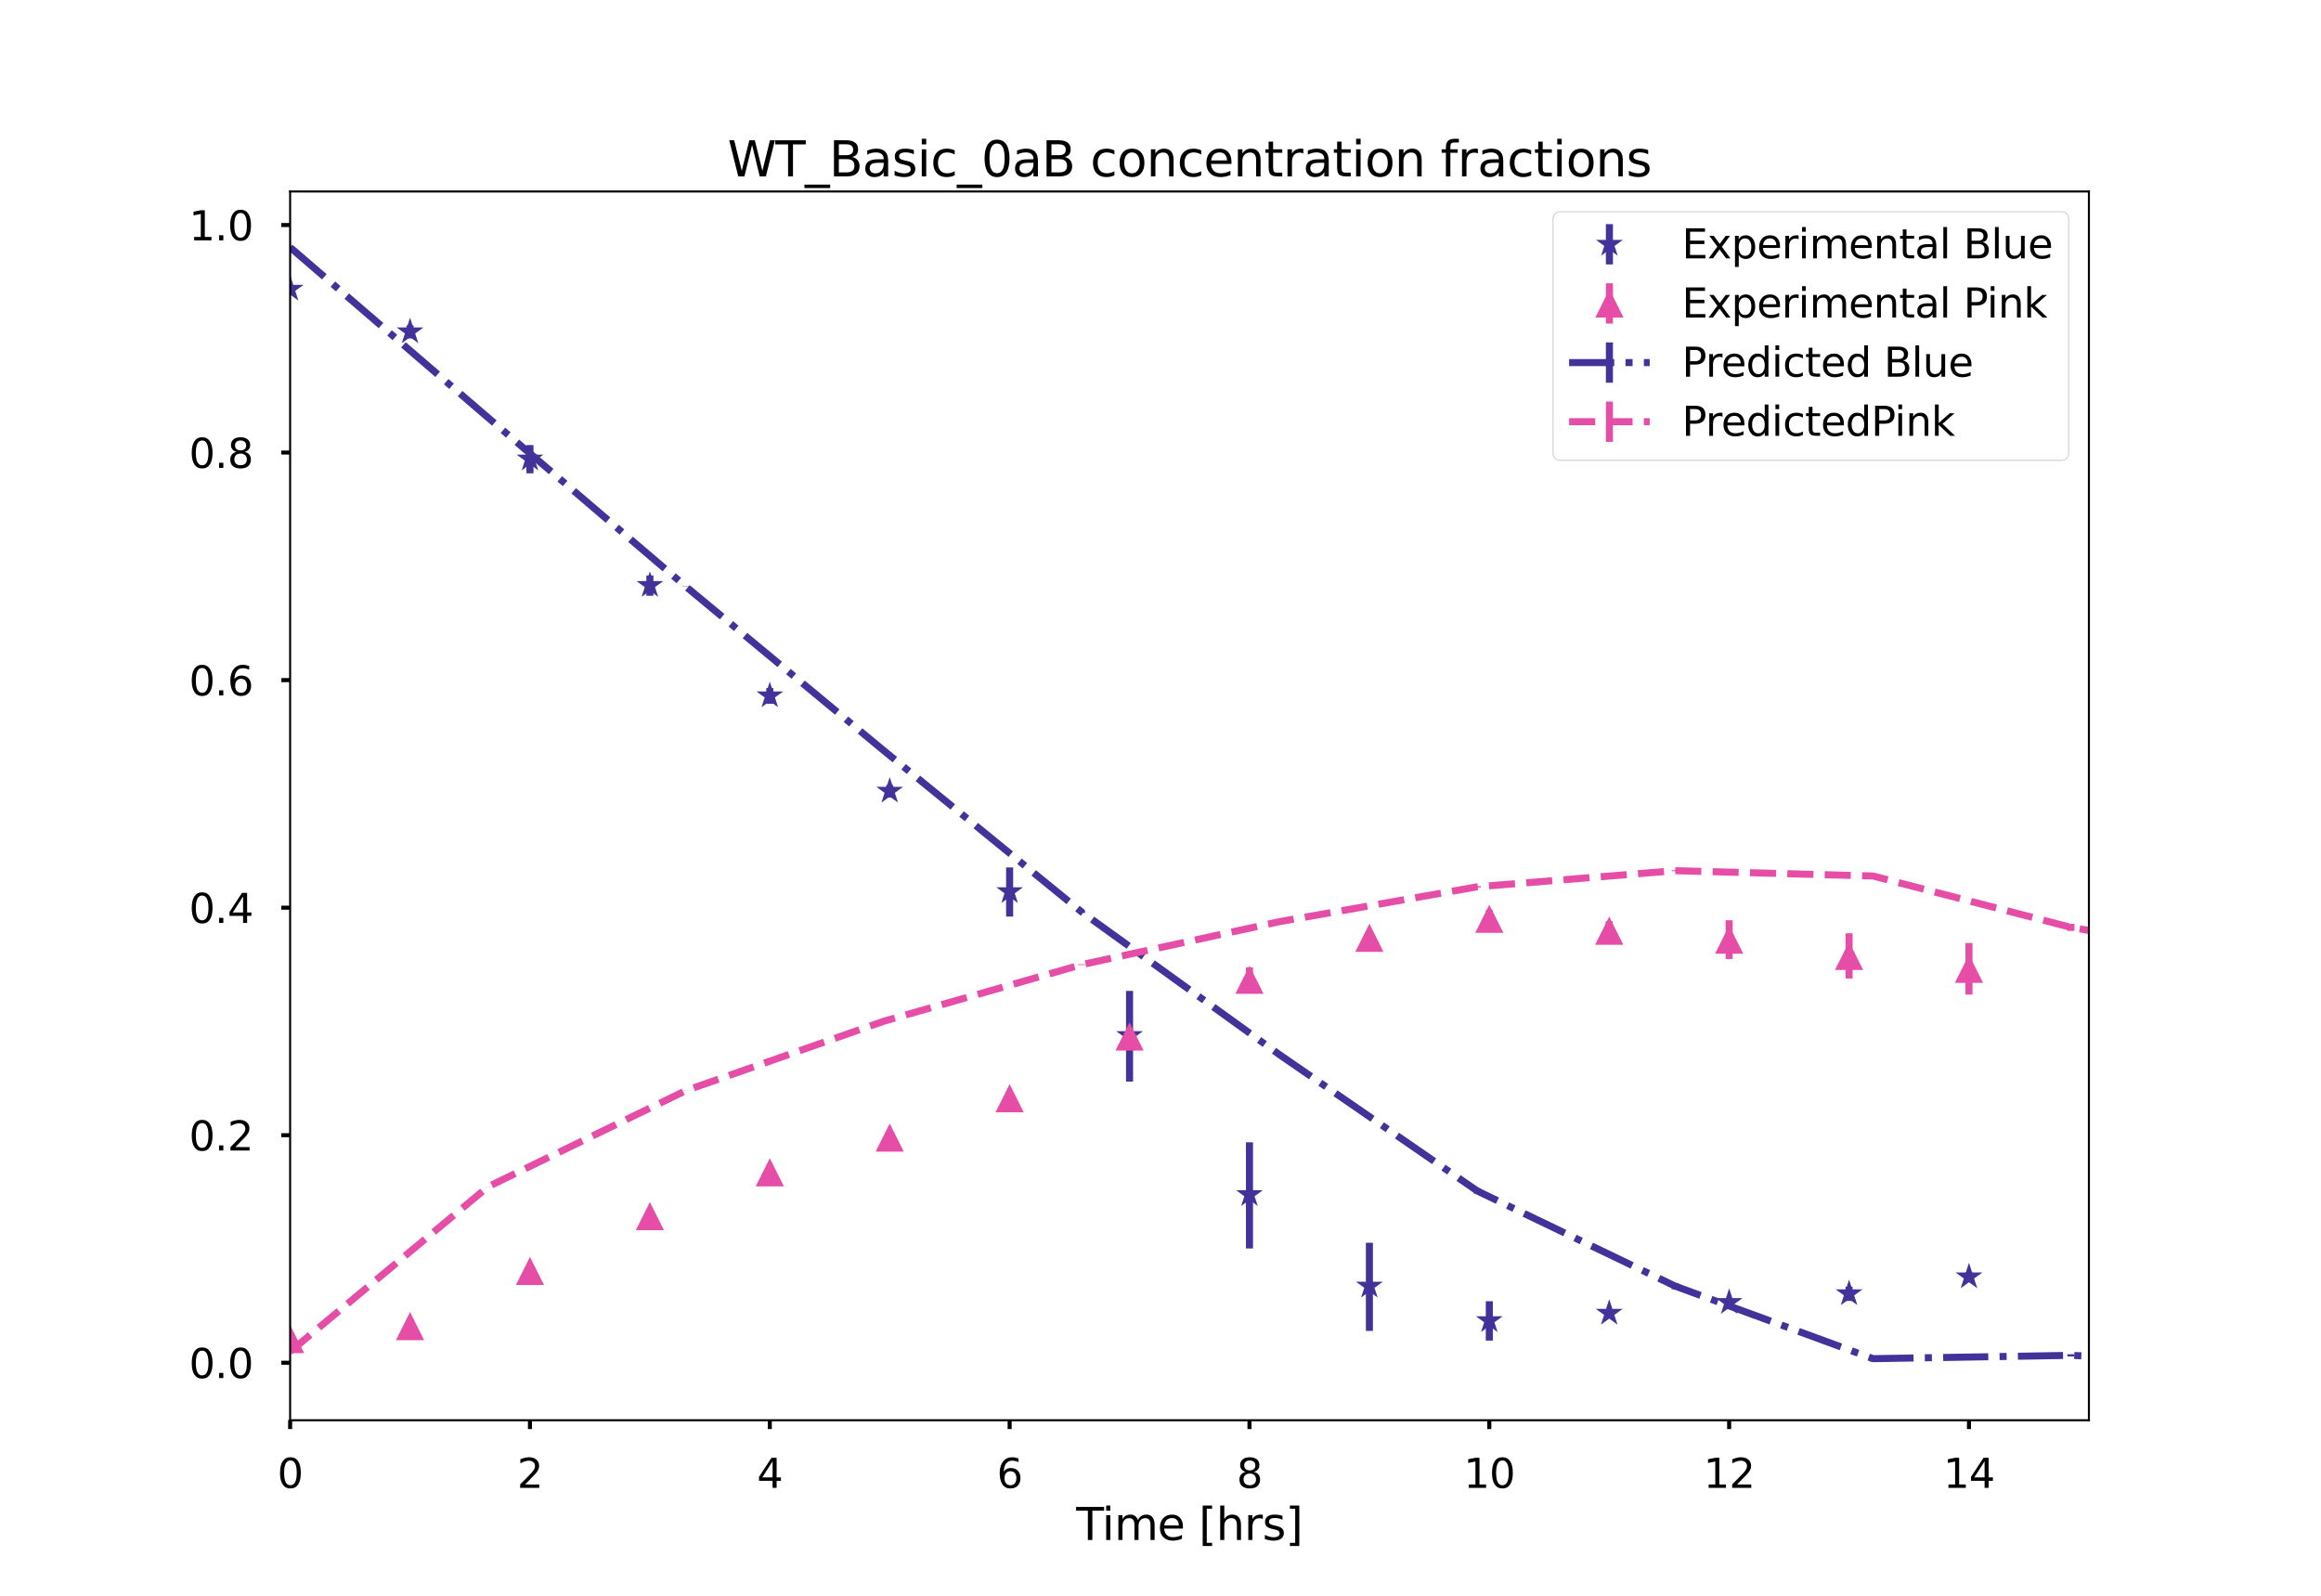<?xml version="1.0" encoding="utf-8" standalone="no"?>
<!DOCTYPE svg PUBLIC "-//W3C//DTD SVG 1.1//EN"
  "http://www.w3.org/Graphics/SVG/1.1/DTD/svg11.dtd">
<svg xmlns:xlink="http://www.w3.org/1999/xlink" width="921.6pt" height="633.6pt" viewBox="0 0 921.6 633.6" xmlns="http://www.w3.org/2000/svg" version="1.1">
 <defs>
  <style type="text/css">*{stroke-linejoin: round; stroke-linecap: butt}</style>
 </defs>
 <g id="figure_1">
  <g id="patch_1">
   <path d="M 0 633.6 
L 921.6 633.6 
L 921.6 0 
L 0 0 
z
" style="fill: #ffffff"/>
  </g>
  <g id="axes_1">
   <g id="patch_2">
    <path d="M 115.2 563.904 
L 829.44 563.904 
L 829.44 76.032 
L 115.2 76.032 
z
" style="fill: #ffffff"/>
   </g>
   <g id="matplotlib.axis_1">
    <g id="xtick_1">
     <g id="line2d_1">
      <defs>
       <path id="mbbe4c19e8f" d="M 0 0 
L 0 3.5 
" style="stroke: #000000; stroke-width: 1.6"/>
      </defs>
      <g>
       <use xlink:href="#mbbe4c19e8f" x="115.2" y="563.904" style="stroke: #000000; stroke-width: 1.6"/>
      </g>
     </g>
     <g id="text_1">
      <!-- 0 -->
      <g transform="translate(110.11 590.761) scale(0.16 -0.16)">
       <defs>
        <path id="DejaVuSans-30" d="M 2034 4250 
Q 1547 4250 1301 3770 
Q 1056 3291 1056 2328 
Q 1056 1369 1301 889 
Q 1547 409 2034 409 
Q 2525 409 2770 889 
Q 3016 1369 3016 2328 
Q 3016 3291 2770 3770 
Q 2525 4250 2034 4250 
z
M 2034 4750 
Q 2819 4750 3233 4129 
Q 3647 3509 3647 2328 
Q 3647 1150 3233 529 
Q 2819 -91 2034 -91 
Q 1250 -91 836 529 
Q 422 1150 422 2328 
Q 422 3509 836 4129 
Q 1250 4750 2034 4750 
z
" transform="scale(0.016)"/>
       </defs>
       <use xlink:href="#DejaVuSans-30"/>
      </g>
     </g>
    </g>
    <g id="xtick_2">
     <g id="line2d_2">
      <g>
       <use xlink:href="#mbbe4c19e8f" x="210.432" y="563.904" style="stroke: #000000; stroke-width: 1.6"/>
      </g>
     </g>
     <g id="text_2">
      <!-- 2 -->
      <g transform="translate(205.342 590.761) scale(0.16 -0.16)">
       <defs>
        <path id="DejaVuSans-32" d="M 1228 531 
L 3431 531 
L 3431 0 
L 469 0 
L 469 531 
Q 828 903 1448 1529 
Q 2069 2156 2228 2338 
Q 2531 2678 2651 2914 
Q 2772 3150 2772 3378 
Q 2772 3750 2511 3984 
Q 2250 4219 1831 4219 
Q 1534 4219 1204 4116 
Q 875 4013 500 3803 
L 500 4441 
Q 881 4594 1212 4672 
Q 1544 4750 1819 4750 
Q 2544 4750 2975 4387 
Q 3406 4025 3406 3419 
Q 3406 3131 3298 2873 
Q 3191 2616 2906 2266 
Q 2828 2175 2409 1742 
Q 1991 1309 1228 531 
z
" transform="scale(0.016)"/>
       </defs>
       <use xlink:href="#DejaVuSans-32"/>
      </g>
     </g>
    </g>
    <g id="xtick_3">
     <g id="line2d_3">
      <g>
       <use xlink:href="#mbbe4c19e8f" x="305.664" y="563.904" style="stroke: #000000; stroke-width: 1.6"/>
      </g>
     </g>
     <g id="text_3">
      <!-- 4 -->
      <g transform="translate(300.574 590.761) scale(0.16 -0.16)">
       <defs>
        <path id="DejaVuSans-34" d="M 2419 4116 
L 825 1625 
L 2419 1625 
L 2419 4116 
z
M 2253 4666 
L 3047 4666 
L 3047 1625 
L 3713 1625 
L 3713 1100 
L 3047 1100 
L 3047 0 
L 2419 0 
L 2419 1100 
L 313 1100 
L 313 1709 
L 2253 4666 
z
" transform="scale(0.016)"/>
       </defs>
       <use xlink:href="#DejaVuSans-34"/>
      </g>
     </g>
    </g>
    <g id="xtick_4">
     <g id="line2d_4">
      <g>
       <use xlink:href="#mbbe4c19e8f" x="400.896" y="563.904" style="stroke: #000000; stroke-width: 1.6"/>
      </g>
     </g>
     <g id="text_4">
      <!-- 6 -->
      <g transform="translate(395.806 590.761) scale(0.16 -0.16)">
       <defs>
        <path id="DejaVuSans-36" d="M 2113 2584 
Q 1688 2584 1439 2293 
Q 1191 2003 1191 1497 
Q 1191 994 1439 701 
Q 1688 409 2113 409 
Q 2538 409 2786 701 
Q 3034 994 3034 1497 
Q 3034 2003 2786 2293 
Q 2538 2584 2113 2584 
z
M 3366 4563 
L 3366 3988 
Q 3128 4100 2886 4159 
Q 2644 4219 2406 4219 
Q 1781 4219 1451 3797 
Q 1122 3375 1075 2522 
Q 1259 2794 1537 2939 
Q 1816 3084 2150 3084 
Q 2853 3084 3261 2657 
Q 3669 2231 3669 1497 
Q 3669 778 3244 343 
Q 2819 -91 2113 -91 
Q 1303 -91 875 529 
Q 447 1150 447 2328 
Q 447 3434 972 4092 
Q 1497 4750 2381 4750 
Q 2619 4750 2861 4703 
Q 3103 4656 3366 4563 
z
" transform="scale(0.016)"/>
       </defs>
       <use xlink:href="#DejaVuSans-36"/>
      </g>
     </g>
    </g>
    <g id="xtick_5">
     <g id="line2d_5">
      <g>
       <use xlink:href="#mbbe4c19e8f" x="496.128" y="563.904" style="stroke: #000000; stroke-width: 1.6"/>
      </g>
     </g>
     <g id="text_5">
      <!-- 8 -->
      <g transform="translate(491.038 590.761) scale(0.16 -0.16)">
       <defs>
        <path id="DejaVuSans-38" d="M 2034 2216 
Q 1584 2216 1326 1975 
Q 1069 1734 1069 1313 
Q 1069 891 1326 650 
Q 1584 409 2034 409 
Q 2484 409 2743 651 
Q 3003 894 3003 1313 
Q 3003 1734 2745 1975 
Q 2488 2216 2034 2216 
z
M 1403 2484 
Q 997 2584 770 2862 
Q 544 3141 544 3541 
Q 544 4100 942 4425 
Q 1341 4750 2034 4750 
Q 2731 4750 3128 4425 
Q 3525 4100 3525 3541 
Q 3525 3141 3298 2862 
Q 3072 2584 2669 2484 
Q 3125 2378 3379 2068 
Q 3634 1759 3634 1313 
Q 3634 634 3220 271 
Q 2806 -91 2034 -91 
Q 1263 -91 848 271 
Q 434 634 434 1313 
Q 434 1759 690 2068 
Q 947 2378 1403 2484 
z
M 1172 3481 
Q 1172 3119 1398 2916 
Q 1625 2713 2034 2713 
Q 2441 2713 2670 2916 
Q 2900 3119 2900 3481 
Q 2900 3844 2670 4047 
Q 2441 4250 2034 4250 
Q 1625 4250 1398 4047 
Q 1172 3844 1172 3481 
z
" transform="scale(0.016)"/>
       </defs>
       <use xlink:href="#DejaVuSans-38"/>
      </g>
     </g>
    </g>
    <g id="xtick_6">
     <g id="line2d_6">
      <g>
       <use xlink:href="#mbbe4c19e8f" x="591.36" y="563.904" style="stroke: #000000; stroke-width: 1.6"/>
      </g>
     </g>
     <g id="text_6">
      <!-- 10 -->
      <g transform="translate(581.18 590.761) scale(0.16 -0.16)">
       <defs>
        <path id="DejaVuSans-31" d="M 794 531 
L 1825 531 
L 1825 4091 
L 703 3866 
L 703 4441 
L 1819 4666 
L 2450 4666 
L 2450 531 
L 3481 531 
L 3481 0 
L 794 0 
L 794 531 
z
" transform="scale(0.016)"/>
       </defs>
       <use xlink:href="#DejaVuSans-31"/>
       <use xlink:href="#DejaVuSans-30" x="63.623"/>
      </g>
     </g>
    </g>
    <g id="xtick_7">
     <g id="line2d_7">
      <g>
       <use xlink:href="#mbbe4c19e8f" x="686.592" y="563.904" style="stroke: #000000; stroke-width: 1.6"/>
      </g>
     </g>
     <g id="text_7">
      <!-- 12 -->
      <g transform="translate(676.412 590.761) scale(0.16 -0.16)">
       <use xlink:href="#DejaVuSans-31"/>
       <use xlink:href="#DejaVuSans-32" x="63.623"/>
      </g>
     </g>
    </g>
    <g id="xtick_8">
     <g id="line2d_8">
      <g>
       <use xlink:href="#mbbe4c19e8f" x="781.824" y="563.904" style="stroke: #000000; stroke-width: 1.6"/>
      </g>
     </g>
     <g id="text_8">
      <!-- 14 -->
      <g transform="translate(771.644 590.761) scale(0.16 -0.16)">
       <use xlink:href="#DejaVuSans-31"/>
       <use xlink:href="#DejaVuSans-34" x="63.623"/>
      </g>
     </g>
    </g>
    <g id="text_9">
     <!-- Time [hrs] -->
     <g transform="translate(427.346 611.462) scale(0.176 -0.176)">
      <defs>
       <path id="DejaVuSans-54" d="M -19 4666 
L 3928 4666 
L 3928 4134 
L 2272 4134 
L 2272 0 
L 1638 0 
L 1638 4134 
L -19 4134 
L -19 4666 
z
" transform="scale(0.016)"/>
       <path id="DejaVuSans-69" d="M 603 3500 
L 1178 3500 
L 1178 0 
L 603 0 
L 603 3500 
z
M 603 4863 
L 1178 4863 
L 1178 4134 
L 603 4134 
L 603 4863 
z
" transform="scale(0.016)"/>
       <path id="DejaVuSans-6d" d="M 3328 2828 
Q 3544 3216 3844 3400 
Q 4144 3584 4550 3584 
Q 5097 3584 5394 3201 
Q 5691 2819 5691 2113 
L 5691 0 
L 5113 0 
L 5113 2094 
Q 5113 2597 4934 2840 
Q 4756 3084 4391 3084 
Q 3944 3084 3684 2787 
Q 3425 2491 3425 1978 
L 3425 0 
L 2847 0 
L 2847 2094 
Q 2847 2600 2669 2842 
Q 2491 3084 2119 3084 
Q 1678 3084 1418 2786 
Q 1159 2488 1159 1978 
L 1159 0 
L 581 0 
L 581 3500 
L 1159 3500 
L 1159 2956 
Q 1356 3278 1631 3431 
Q 1906 3584 2284 3584 
Q 2666 3584 2933 3390 
Q 3200 3197 3328 2828 
z
" transform="scale(0.016)"/>
       <path id="DejaVuSans-65" d="M 3597 1894 
L 3597 1613 
L 953 1613 
Q 991 1019 1311 708 
Q 1631 397 2203 397 
Q 2534 397 2845 478 
Q 3156 559 3463 722 
L 3463 178 
Q 3153 47 2828 -22 
Q 2503 -91 2169 -91 
Q 1331 -91 842 396 
Q 353 884 353 1716 
Q 353 2575 817 3079 
Q 1281 3584 2069 3584 
Q 2775 3584 3186 3129 
Q 3597 2675 3597 1894 
z
M 3022 2063 
Q 3016 2534 2758 2815 
Q 2500 3097 2075 3097 
Q 1594 3097 1305 2825 
Q 1016 2553 972 2059 
L 3022 2063 
z
" transform="scale(0.016)"/>
       <path id="DejaVuSans-20" transform="scale(0.016)"/>
       <path id="DejaVuSans-5b" d="M 550 4863 
L 1875 4863 
L 1875 4416 
L 1125 4416 
L 1125 -397 
L 1875 -397 
L 1875 -844 
L 550 -844 
L 550 4863 
z
" transform="scale(0.016)"/>
       <path id="DejaVuSans-68" d="M 3513 2113 
L 3513 0 
L 2938 0 
L 2938 2094 
Q 2938 2591 2744 2837 
Q 2550 3084 2163 3084 
Q 1697 3084 1428 2787 
Q 1159 2491 1159 1978 
L 1159 0 
L 581 0 
L 581 4863 
L 1159 4863 
L 1159 2956 
Q 1366 3272 1645 3428 
Q 1925 3584 2291 3584 
Q 2894 3584 3203 3211 
Q 3513 2838 3513 2113 
z
" transform="scale(0.016)"/>
       <path id="DejaVuSans-72" d="M 2631 2963 
Q 2534 3019 2420 3045 
Q 2306 3072 2169 3072 
Q 1681 3072 1420 2755 
Q 1159 2438 1159 1844 
L 1159 0 
L 581 0 
L 581 3500 
L 1159 3500 
L 1159 2956 
Q 1341 3275 1631 3429 
Q 1922 3584 2338 3584 
Q 2397 3584 2469 3576 
Q 2541 3569 2628 3553 
L 2631 2963 
z
" transform="scale(0.016)"/>
       <path id="DejaVuSans-73" d="M 2834 3397 
L 2834 2853 
Q 2591 2978 2328 3040 
Q 2066 3103 1784 3103 
Q 1356 3103 1142 2972 
Q 928 2841 928 2578 
Q 928 2378 1081 2264 
Q 1234 2150 1697 2047 
L 1894 2003 
Q 2506 1872 2764 1633 
Q 3022 1394 3022 966 
Q 3022 478 2636 193 
Q 2250 -91 1575 -91 
Q 1294 -91 989 -36 
Q 684 19 347 128 
L 347 722 
Q 666 556 975 473 
Q 1284 391 1588 391 
Q 1994 391 2212 530 
Q 2431 669 2431 922 
Q 2431 1156 2273 1281 
Q 2116 1406 1581 1522 
L 1381 1569 
Q 847 1681 609 1914 
Q 372 2147 372 2553 
Q 372 3047 722 3315 
Q 1072 3584 1716 3584 
Q 2034 3584 2315 3537 
Q 2597 3491 2834 3397 
z
" transform="scale(0.016)"/>
       <path id="DejaVuSans-5d" d="M 1947 4863 
L 1947 -844 
L 622 -844 
L 622 -397 
L 1369 -397 
L 1369 4416 
L 622 4416 
L 622 4863 
L 1947 4863 
z
" transform="scale(0.016)"/>
      </defs>
      <use xlink:href="#DejaVuSans-54"/>
      <use xlink:href="#DejaVuSans-69" x="57.959"/>
      <use xlink:href="#DejaVuSans-6d" x="85.742"/>
      <use xlink:href="#DejaVuSans-65" x="183.154"/>
      <use xlink:href="#DejaVuSans-20" x="244.678"/>
      <use xlink:href="#DejaVuSans-5b" x="276.465"/>
      <use xlink:href="#DejaVuSans-68" x="315.479"/>
      <use xlink:href="#DejaVuSans-72" x="378.857"/>
      <use xlink:href="#DejaVuSans-73" x="419.971"/>
      <use xlink:href="#DejaVuSans-5d" x="472.07"/>
     </g>
    </g>
   </g>
   <g id="matplotlib.axis_2">
    <g id="ytick_1">
     <g id="line2d_9">
      <defs>
       <path id="ma698501a47" d="M 0 0 
L -3.5 0 
" style="stroke: #000000; stroke-width: 1.6"/>
      </defs>
      <g>
       <use xlink:href="#ma698501a47" x="115.2" y="541.073" style="stroke: #000000; stroke-width: 1.6"/>
      </g>
     </g>
     <g id="text_10">
      <!-- 0.0 -->
      <g transform="translate(75.055 547.152) scale(0.16 -0.16)">
       <defs>
        <path id="DejaVuSans-2e" d="M 684 794 
L 1344 794 
L 1344 0 
L 684 0 
L 684 794 
z
" transform="scale(0.016)"/>
       </defs>
       <use xlink:href="#DejaVuSans-30"/>
       <use xlink:href="#DejaVuSans-2e" x="63.623"/>
       <use xlink:href="#DejaVuSans-30" x="95.41"/>
      </g>
     </g>
    </g>
    <g id="ytick_2">
     <g id="line2d_10">
      <g>
       <use xlink:href="#ma698501a47" x="115.2" y="450.729" style="stroke: #000000; stroke-width: 1.6"/>
      </g>
     </g>
     <g id="text_11">
      <!-- 0.2 -->
      <g transform="translate(75.055 456.808) scale(0.16 -0.16)">
       <use xlink:href="#DejaVuSans-30"/>
       <use xlink:href="#DejaVuSans-2e" x="63.623"/>
       <use xlink:href="#DejaVuSans-32" x="95.41"/>
      </g>
     </g>
    </g>
    <g id="ytick_3">
     <g id="line2d_11">
      <g>
       <use xlink:href="#ma698501a47" x="115.2" y="360.384" style="stroke: #000000; stroke-width: 1.6"/>
      </g>
     </g>
     <g id="text_12">
      <!-- 0.4 -->
      <g transform="translate(75.055 366.463) scale(0.16 -0.16)">
       <use xlink:href="#DejaVuSans-30"/>
       <use xlink:href="#DejaVuSans-2e" x="63.623"/>
       <use xlink:href="#DejaVuSans-34" x="95.41"/>
      </g>
     </g>
    </g>
    <g id="ytick_4">
     <g id="line2d_12">
      <g>
       <use xlink:href="#ma698501a47" x="115.2" y="270.04" style="stroke: #000000; stroke-width: 1.6"/>
      </g>
     </g>
     <g id="text_13">
      <!-- 0.6 -->
      <g transform="translate(75.055 276.119) scale(0.16 -0.16)">
       <use xlink:href="#DejaVuSans-30"/>
       <use xlink:href="#DejaVuSans-2e" x="63.623"/>
       <use xlink:href="#DejaVuSans-36" x="95.41"/>
      </g>
     </g>
    </g>
    <g id="ytick_5">
     <g id="line2d_13">
      <g>
       <use xlink:href="#ma698501a47" x="115.2" y="179.695" style="stroke: #000000; stroke-width: 1.6"/>
      </g>
     </g>
     <g id="text_14">
      <!-- 0.8 -->
      <g transform="translate(75.055 185.774) scale(0.16 -0.16)">
       <use xlink:href="#DejaVuSans-30"/>
       <use xlink:href="#DejaVuSans-2e" x="63.623"/>
       <use xlink:href="#DejaVuSans-38" x="95.41"/>
      </g>
     </g>
    </g>
    <g id="ytick_6">
     <g id="line2d_14">
      <g>
       <use xlink:href="#ma698501a47" x="115.2" y="89.351" style="stroke: #000000; stroke-width: 1.6"/>
      </g>
     </g>
     <g id="text_15">
      <!-- 1.0 -->
      <g transform="translate(75.055 95.429) scale(0.16 -0.16)">
       <use xlink:href="#DejaVuSans-31"/>
       <use xlink:href="#DejaVuSans-2e" x="63.623"/>
       <use xlink:href="#DejaVuSans-30" x="95.41"/>
      </g>
     </g>
    </g>
   </g>
   <g id="LineCollection_1">
    <path d="M 115.2 115.127 
L 115.2 114.537 
" clip-path="url(#p719b3b5177)" style="fill: none; stroke: #42329a; stroke-width: 2.8"/>
    <path d="M 162.816 134.362 
L 162.816 129.208 
" clip-path="url(#p719b3b5177)" style="fill: none; stroke: #42329a; stroke-width: 2.8"/>
    <path d="M 210.432 187.924 
L 210.432 176.716 
" clip-path="url(#p719b3b5177)" style="fill: none; stroke: #42329a; stroke-width: 2.8"/>
    <path d="M 258.048 236.541 
L 258.048 228.474 
" clip-path="url(#p719b3b5177)" style="fill: none; stroke: #42329a; stroke-width: 2.8"/>
    <path d="M 305.664 279.429 
L 305.664 273.194 
" clip-path="url(#p719b3b5177)" style="fill: none; stroke: #42329a; stroke-width: 2.8"/>
    <path d="M 353.28 316.659 
L 353.28 311.686 
" clip-path="url(#p719b3b5177)" style="fill: none; stroke: #42329a; stroke-width: 2.8"/>
    <path d="M 400.896 363.922 
L 400.896 344.419 
" clip-path="url(#p719b3b5177)" style="fill: none; stroke: #42329a; stroke-width: 2.8"/>
    <path d="M 448.512 429.439 
L 448.512 393.443 
" clip-path="url(#p719b3b5177)" style="fill: none; stroke: #42329a; stroke-width: 2.8"/>
    <path d="M 496.128 495.702 
L 496.128 453.56 
" clip-path="url(#p719b3b5177)" style="fill: none; stroke: #42329a; stroke-width: 2.8"/>
    <path d="M 543.744 528.438 
L 543.744 493.427 
" clip-path="url(#p719b3b5177)" style="fill: none; stroke: #42329a; stroke-width: 2.8"/>
    <path d="M 591.36 532.3 
L 591.36 516.65 
" clip-path="url(#p719b3b5177)" style="fill: none; stroke: #42329a; stroke-width: 2.8"/>
    <path d="M 638.976 522.652 
L 638.976 520.227 
" clip-path="url(#p719b3b5177)" style="fill: none; stroke: #42329a; stroke-width: 2.8"/>
    <path d="M 686.592 518.453 
L 686.592 515.846 
" clip-path="url(#p719b3b5177)" style="fill: none; stroke: #42329a; stroke-width: 2.8"/>
    <path d="M 734.208 516.536 
L 734.208 510.896 
" clip-path="url(#p719b3b5177)" style="fill: none; stroke: #42329a; stroke-width: 2.8"/>
    <path d="M 781.824 508.792 
L 781.824 505.206 
" clip-path="url(#p719b3b5177)" style="fill: none; stroke: #42329a; stroke-width: 2.8"/>
   </g>
   <g id="line2d_15">
    <defs>
     <path id="m701b95ee22" d="M 5 0 
L -5 -0 
"/>
    </defs>
    <g clip-path="url(#p719b3b5177)">
     <use xlink:href="#m701b95ee22" x="115.2" y="115.127" style="fill: #42329a"/>
     <use xlink:href="#m701b95ee22" x="162.816" y="134.362" style="fill: #42329a"/>
     <use xlink:href="#m701b95ee22" x="210.432" y="187.924" style="fill: #42329a"/>
     <use xlink:href="#m701b95ee22" x="258.048" y="236.541" style="fill: #42329a"/>
     <use xlink:href="#m701b95ee22" x="305.664" y="279.429" style="fill: #42329a"/>
     <use xlink:href="#m701b95ee22" x="353.28" y="316.659" style="fill: #42329a"/>
     <use xlink:href="#m701b95ee22" x="400.896" y="363.922" style="fill: #42329a"/>
     <use xlink:href="#m701b95ee22" x="448.512" y="429.439" style="fill: #42329a"/>
     <use xlink:href="#m701b95ee22" x="496.128" y="495.702" style="fill: #42329a"/>
     <use xlink:href="#m701b95ee22" x="543.744" y="528.438" style="fill: #42329a"/>
     <use xlink:href="#m701b95ee22" x="591.36" y="532.3" style="fill: #42329a"/>
     <use xlink:href="#m701b95ee22" x="638.976" y="522.652" style="fill: #42329a"/>
     <use xlink:href="#m701b95ee22" x="686.592" y="518.453" style="fill: #42329a"/>
     <use xlink:href="#m701b95ee22" x="734.208" y="516.536" style="fill: #42329a"/>
     <use xlink:href="#m701b95ee22" x="781.824" y="508.792" style="fill: #42329a"/>
    </g>
   </g>
   <g id="line2d_16">
    <g clip-path="url(#p719b3b5177)">
     <use xlink:href="#m701b95ee22" x="115.2" y="114.537" style="fill: #42329a"/>
     <use xlink:href="#m701b95ee22" x="162.816" y="129.208" style="fill: #42329a"/>
     <use xlink:href="#m701b95ee22" x="210.432" y="176.716" style="fill: #42329a"/>
     <use xlink:href="#m701b95ee22" x="258.048" y="228.474" style="fill: #42329a"/>
     <use xlink:href="#m701b95ee22" x="305.664" y="273.194" style="fill: #42329a"/>
     <use xlink:href="#m701b95ee22" x="353.28" y="311.686" style="fill: #42329a"/>
     <use xlink:href="#m701b95ee22" x="400.896" y="344.419" style="fill: #42329a"/>
     <use xlink:href="#m701b95ee22" x="448.512" y="393.443" style="fill: #42329a"/>
     <use xlink:href="#m701b95ee22" x="496.128" y="453.56" style="fill: #42329a"/>
     <use xlink:href="#m701b95ee22" x="543.744" y="493.427" style="fill: #42329a"/>
     <use xlink:href="#m701b95ee22" x="591.36" y="516.65" style="fill: #42329a"/>
     <use xlink:href="#m701b95ee22" x="638.976" y="520.227" style="fill: #42329a"/>
     <use xlink:href="#m701b95ee22" x="686.592" y="515.846" style="fill: #42329a"/>
     <use xlink:href="#m701b95ee22" x="734.208" y="510.896" style="fill: #42329a"/>
     <use xlink:href="#m701b95ee22" x="781.824" y="505.206" style="fill: #42329a"/>
    </g>
   </g>
   <g id="LineCollection_2">
    <path d="M 115.2 531.682 
L 115.2 531.619 
" clip-path="url(#p719b3b5177)" style="fill: none; stroke: #e54da7; stroke-width: 2.8"/>
    <path d="M 162.816 527.667 
L 162.816 525.364 
" clip-path="url(#p719b3b5177)" style="fill: none; stroke: #e54da7; stroke-width: 2.8"/>
    <path d="M 210.432 506.129 
L 210.432 503.122 
" clip-path="url(#p719b3b5177)" style="fill: none; stroke: #e54da7; stroke-width: 2.8"/>
    <path d="M 258.048 483.37 
L 258.048 482.351 
" clip-path="url(#p719b3b5177)" style="fill: none; stroke: #e54da7; stroke-width: 2.8"/>
    <path d="M 305.664 465.558 
L 305.664 465.334 
" clip-path="url(#p719b3b5177)" style="fill: none; stroke: #e54da7; stroke-width: 2.8"/>
    <path d="M 353.28 454.197 
L 353.28 449.13 
" clip-path="url(#p719b3b5177)" style="fill: none; stroke: #e54da7; stroke-width: 2.8"/>
    <path d="M 400.896 437.393 
L 400.896 434.676 
" clip-path="url(#p719b3b5177)" style="fill: none; stroke: #e54da7; stroke-width: 2.8"/>
    <path d="M 448.512 412.406 
L 448.512 410.657 
" clip-path="url(#p719b3b5177)" style="fill: none; stroke: #e54da7; stroke-width: 2.8"/>
    <path d="M 496.128 393.891 
L 496.128 384.115 
" clip-path="url(#p719b3b5177)" style="fill: none; stroke: #e54da7; stroke-width: 2.8"/>
    <path d="M 543.744 373.31 
L 543.744 371.345 
" clip-path="url(#p719b3b5177)" style="fill: none; stroke: #e54da7; stroke-width: 2.8"/>
    <path d="M 591.36 368.217 
L 591.36 361.368 
" clip-path="url(#p719b3b5177)" style="fill: none; stroke: #e54da7; stroke-width: 2.8"/>
    <path d="M 638.976 373.308 
L 638.976 365.738 
" clip-path="url(#p719b3b5177)" style="fill: none; stroke: #e54da7; stroke-width: 2.8"/>
    <path d="M 686.592 380.792 
L 686.592 365.376 
" clip-path="url(#p719b3b5177)" style="fill: none; stroke: #e54da7; stroke-width: 2.8"/>
    <path d="M 734.208 388.533 
L 734.208 370.549 
" clip-path="url(#p719b3b5177)" style="fill: none; stroke: #e54da7; stroke-width: 2.8"/>
    <path d="M 781.824 394.891 
L 781.824 374.412 
" clip-path="url(#p719b3b5177)" style="fill: none; stroke: #e54da7; stroke-width: 2.8"/>
   </g>
   <g id="line2d_17">
    <defs>
     <path id="m3d838400a8" d="M 5 0 
L -5 -0 
"/>
    </defs>
    <g clip-path="url(#p719b3b5177)">
     <use xlink:href="#m3d838400a8" x="115.2" y="531.682" style="fill: #e54da7"/>
     <use xlink:href="#m3d838400a8" x="162.816" y="527.667" style="fill: #e54da7"/>
     <use xlink:href="#m3d838400a8" x="210.432" y="506.129" style="fill: #e54da7"/>
     <use xlink:href="#m3d838400a8" x="258.048" y="483.37" style="fill: #e54da7"/>
     <use xlink:href="#m3d838400a8" x="305.664" y="465.558" style="fill: #e54da7"/>
     <use xlink:href="#m3d838400a8" x="353.28" y="454.197" style="fill: #e54da7"/>
     <use xlink:href="#m3d838400a8" x="400.896" y="437.393" style="fill: #e54da7"/>
     <use xlink:href="#m3d838400a8" x="448.512" y="412.406" style="fill: #e54da7"/>
     <use xlink:href="#m3d838400a8" x="496.128" y="393.891" style="fill: #e54da7"/>
     <use xlink:href="#m3d838400a8" x="543.744" y="373.31" style="fill: #e54da7"/>
     <use xlink:href="#m3d838400a8" x="591.36" y="368.217" style="fill: #e54da7"/>
     <use xlink:href="#m3d838400a8" x="638.976" y="373.308" style="fill: #e54da7"/>
     <use xlink:href="#m3d838400a8" x="686.592" y="380.792" style="fill: #e54da7"/>
     <use xlink:href="#m3d838400a8" x="734.208" y="388.533" style="fill: #e54da7"/>
     <use xlink:href="#m3d838400a8" x="781.824" y="394.891" style="fill: #e54da7"/>
    </g>
   </g>
   <g id="line2d_18">
    <g clip-path="url(#p719b3b5177)">
     <use xlink:href="#m3d838400a8" x="115.2" y="531.619" style="fill: #e54da7"/>
     <use xlink:href="#m3d838400a8" x="162.816" y="525.364" style="fill: #e54da7"/>
     <use xlink:href="#m3d838400a8" x="210.432" y="503.122" style="fill: #e54da7"/>
     <use xlink:href="#m3d838400a8" x="258.048" y="482.351" style="fill: #e54da7"/>
     <use xlink:href="#m3d838400a8" x="305.664" y="465.334" style="fill: #e54da7"/>
     <use xlink:href="#m3d838400a8" x="353.28" y="449.13" style="fill: #e54da7"/>
     <use xlink:href="#m3d838400a8" x="400.896" y="434.676" style="fill: #e54da7"/>
     <use xlink:href="#m3d838400a8" x="448.512" y="410.657" style="fill: #e54da7"/>
     <use xlink:href="#m3d838400a8" x="496.128" y="384.115" style="fill: #e54da7"/>
     <use xlink:href="#m3d838400a8" x="543.744" y="371.345" style="fill: #e54da7"/>
     <use xlink:href="#m3d838400a8" x="591.36" y="361.368" style="fill: #e54da7"/>
     <use xlink:href="#m3d838400a8" x="638.976" y="365.738" style="fill: #e54da7"/>
     <use xlink:href="#m3d838400a8" x="686.592" y="365.376" style="fill: #e54da7"/>
     <use xlink:href="#m3d838400a8" x="734.208" y="370.549" style="fill: #e54da7"/>
     <use xlink:href="#m3d838400a8" x="781.824" y="374.412" style="fill: #e54da7"/>
    </g>
   </g>
   <g id="LineCollection_3">
    <path d="M 115.2 98.208 
L 115.2 98.208 
" clip-path="url(#p719b3b5177)" style="fill: none; stroke: #42329a; stroke-width: 2.8"/>
    <path d="M 193.766 165.839 
L 193.766 165.782 
" clip-path="url(#p719b3b5177)" style="fill: none; stroke: #42329a; stroke-width: 2.8"/>
    <path d="M 272.333 232.949 
L 272.333 232.836 
" clip-path="url(#p719b3b5177)" style="fill: none; stroke: #42329a; stroke-width: 2.8"/>
    <path d="M 350.899 298.237 
L 350.899 297.775 
" clip-path="url(#p719b3b5177)" style="fill: none; stroke: #42329a; stroke-width: 2.8"/>
    <path d="M 429.466 362.481 
L 429.466 361.672 
" clip-path="url(#p719b3b5177)" style="fill: none; stroke: #42329a; stroke-width: 2.8"/>
    <path d="M 508.032 419.51 
L 508.032 417.982 
" clip-path="url(#p719b3b5177)" style="fill: none; stroke: #42329a; stroke-width: 2.8"/>
    <path d="M 586.598 473.956 
L 586.598 471.794 
" clip-path="url(#p719b3b5177)" style="fill: none; stroke: #42329a; stroke-width: 2.8"/>
    <path d="M 665.165 511.895 
L 665.165 509.429 
" clip-path="url(#p719b3b5177)" style="fill: none; stroke: #42329a; stroke-width: 2.8"/>
    <path d="M 743.731 540.515 
L 743.731 538.41 
" clip-path="url(#p719b3b5177)" style="fill: none; stroke: #42329a; stroke-width: 2.8"/>
    <path d="M 822.298 538.584 
L 822.298 537.703 
" clip-path="url(#p719b3b5177)" style="fill: none; stroke: #42329a; stroke-width: 2.8"/>
    <path d="M 900.864 541.728 
L 900.864 541.524 
" clip-path="url(#p719b3b5177)" style="fill: none; stroke: #42329a; stroke-width: 2.8"/>
    <path clip-path="url(#p719b3b5177)" style="fill: none; stroke: #42329a; stroke-width: 2.8"/>
    <path clip-path="url(#p719b3b5177)" style="fill: none; stroke: #42329a; stroke-width: 2.8"/>
    <path clip-path="url(#p719b3b5177)" style="fill: none; stroke: #42329a; stroke-width: 2.8"/>
    <path clip-path="url(#p719b3b5177)" style="fill: none; stroke: #42329a; stroke-width: 2.8"/>
    <path clip-path="url(#p719b3b5177)" style="fill: none; stroke: #42329a; stroke-width: 2.8"/>
    <path clip-path="url(#p719b3b5177)" style="fill: none; stroke: #42329a; stroke-width: 2.8"/>
    <path clip-path="url(#p719b3b5177)" style="fill: none; stroke: #42329a; stroke-width: 2.8"/>
    <path clip-path="url(#p719b3b5177)" style="fill: none; stroke: #42329a; stroke-width: 2.8"/>
    <path clip-path="url(#p719b3b5177)" style="fill: none; stroke: #42329a; stroke-width: 2.8"/>
    <path clip-path="url(#p719b3b5177)" style="fill: none; stroke: #42329a; stroke-width: 2.8"/>
    <path clip-path="url(#p719b3b5177)" style="fill: none; stroke: #42329a; stroke-width: 2.8"/>
    <path clip-path="url(#p719b3b5177)" style="fill: none; stroke: #42329a; stroke-width: 2.8"/>
    <path clip-path="url(#p719b3b5177)" style="fill: none; stroke: #42329a; stroke-width: 2.8"/>
    <path clip-path="url(#p719b3b5177)" style="fill: none; stroke: #42329a; stroke-width: 2.8"/>
    <path clip-path="url(#p719b3b5177)" style="fill: none; stroke: #42329a; stroke-width: 2.8"/>
    <path clip-path="url(#p719b3b5177)" style="fill: none; stroke: #42329a; stroke-width: 2.8"/>
    <path clip-path="url(#p719b3b5177)" style="fill: none; stroke: #42329a; stroke-width: 2.8"/>
    <path clip-path="url(#p719b3b5177)" style="fill: none; stroke: #42329a; stroke-width: 2.8"/>
    <path clip-path="url(#p719b3b5177)" style="fill: none; stroke: #42329a; stroke-width: 2.8"/>
    <path clip-path="url(#p719b3b5177)" style="fill: none; stroke: #42329a; stroke-width: 2.8"/>
    <path clip-path="url(#p719b3b5177)" style="fill: none; stroke: #42329a; stroke-width: 2.8"/>
   </g>
   <g id="line2d_19">
    <g clip-path="url(#p719b3b5177)">
     <use xlink:href="#m701b95ee22" x="115.2" y="98.208" style="fill: #42329a"/>
     <use xlink:href="#m701b95ee22" x="193.766" y="165.839" style="fill: #42329a"/>
     <use xlink:href="#m701b95ee22" x="272.333" y="232.949" style="fill: #42329a"/>
     <use xlink:href="#m701b95ee22" x="350.899" y="298.237" style="fill: #42329a"/>
     <use xlink:href="#m701b95ee22" x="429.466" y="362.481" style="fill: #42329a"/>
     <use xlink:href="#m701b95ee22" x="508.032" y="419.51" style="fill: #42329a"/>
     <use xlink:href="#m701b95ee22" x="586.598" y="473.956" style="fill: #42329a"/>
     <use xlink:href="#m701b95ee22" x="665.165" y="511.895" style="fill: #42329a"/>
     <use xlink:href="#m701b95ee22" x="743.731" y="540.515" style="fill: #42329a"/>
     <use xlink:href="#m701b95ee22" x="822.298" y="538.584" style="fill: #42329a"/>
     <use xlink:href="#m701b95ee22" x="900.864" y="541.728" style="fill: #42329a"/>
     <use xlink:href="#m701b95ee22" x="979.43" y="541.104" style="fill: #42329a"/>
     <use xlink:href="#m701b95ee22" x="1057.997" y="541.077" style="fill: #42329a"/>
     <use xlink:href="#m701b95ee22" x="1136.563" y="541.075" style="fill: #42329a"/>
     <use xlink:href="#m701b95ee22" x="1215.13" y="541.074" style="fill: #42329a"/>
     <use xlink:href="#m701b95ee22" x="1293.696" y="541.074" style="fill: #42329a"/>
     <use xlink:href="#m701b95ee22" x="1372.262" y="541.074" style="fill: #42329a"/>
     <use xlink:href="#m701b95ee22" x="1450.829" y="541.074" style="fill: #42329a"/>
     <use xlink:href="#m701b95ee22" x="1529.395" y="541.074" style="fill: #42329a"/>
     <use xlink:href="#m701b95ee22" x="1607.962" y="541.074" style="fill: #42329a"/>
     <use xlink:href="#m701b95ee22" x="1686.528" y="541.074" style="fill: #42329a"/>
     <use xlink:href="#m701b95ee22" x="1765.094" y="541.074" style="fill: #42329a"/>
     <use xlink:href="#m701b95ee22" x="1843.661" y="541.074" style="fill: #42329a"/>
     <use xlink:href="#m701b95ee22" x="1922.227" y="541.074" style="fill: #42329a"/>
     <use xlink:href="#m701b95ee22" x="2000.794" y="541.074" style="fill: #42329a"/>
     <use xlink:href="#m701b95ee22" x="2079.36" y="541.074" style="fill: #42329a"/>
     <use xlink:href="#m701b95ee22" x="2157.926" y="541.074" style="fill: #42329a"/>
     <use xlink:href="#m701b95ee22" x="2236.493" y="541.074" style="fill: #42329a"/>
     <use xlink:href="#m701b95ee22" x="2315.059" y="541.074" style="fill: #42329a"/>
     <use xlink:href="#m701b95ee22" x="2393.626" y="541.074" style="fill: #42329a"/>
     <use xlink:href="#m701b95ee22" x="2472.192" y="541.074" style="fill: #42329a"/>
     <use xlink:href="#m701b95ee22" x="2550.758" y="541.074" style="fill: #42329a"/>
    </g>
   </g>
   <g id="line2d_20">
    <g clip-path="url(#p719b3b5177)">
     <use xlink:href="#m701b95ee22" x="115.2" y="98.208" style="fill: #42329a"/>
     <use xlink:href="#m701b95ee22" x="193.766" y="165.782" style="fill: #42329a"/>
     <use xlink:href="#m701b95ee22" x="272.333" y="232.836" style="fill: #42329a"/>
     <use xlink:href="#m701b95ee22" x="350.899" y="297.775" style="fill: #42329a"/>
     <use xlink:href="#m701b95ee22" x="429.466" y="361.672" style="fill: #42329a"/>
     <use xlink:href="#m701b95ee22" x="508.032" y="417.982" style="fill: #42329a"/>
     <use xlink:href="#m701b95ee22" x="586.598" y="471.794" style="fill: #42329a"/>
     <use xlink:href="#m701b95ee22" x="665.165" y="509.429" style="fill: #42329a"/>
     <use xlink:href="#m701b95ee22" x="743.731" y="538.41" style="fill: #42329a"/>
     <use xlink:href="#m701b95ee22" x="822.298" y="537.703" style="fill: #42329a"/>
     <use xlink:href="#m701b95ee22" x="900.864" y="541.524" style="fill: #42329a"/>
     <use xlink:href="#m701b95ee22" x="979.43" y="541.085" style="fill: #42329a"/>
     <use xlink:href="#m701b95ee22" x="1057.997" y="541.074" style="fill: #42329a"/>
     <use xlink:href="#m701b95ee22" x="1136.563" y="541.074" style="fill: #42329a"/>
     <use xlink:href="#m701b95ee22" x="1215.13" y="541.074" style="fill: #42329a"/>
     <use xlink:href="#m701b95ee22" x="1293.696" y="541.074" style="fill: #42329a"/>
     <use xlink:href="#m701b95ee22" x="1372.262" y="541.074" style="fill: #42329a"/>
     <use xlink:href="#m701b95ee22" x="1450.829" y="541.073" style="fill: #42329a"/>
     <use xlink:href="#m701b95ee22" x="1529.395" y="541.073" style="fill: #42329a"/>
     <use xlink:href="#m701b95ee22" x="1607.962" y="541.073" style="fill: #42329a"/>
     <use xlink:href="#m701b95ee22" x="1686.528" y="541.073" style="fill: #42329a"/>
     <use xlink:href="#m701b95ee22" x="1765.094" y="541.073" style="fill: #42329a"/>
     <use xlink:href="#m701b95ee22" x="1843.661" y="541.073" style="fill: #42329a"/>
     <use xlink:href="#m701b95ee22" x="1922.227" y="541.073" style="fill: #42329a"/>
     <use xlink:href="#m701b95ee22" x="2000.794" y="541.073" style="fill: #42329a"/>
     <use xlink:href="#m701b95ee22" x="2079.36" y="541.073" style="fill: #42329a"/>
     <use xlink:href="#m701b95ee22" x="2157.926" y="541.073" style="fill: #42329a"/>
     <use xlink:href="#m701b95ee22" x="2236.493" y="541.073" style="fill: #42329a"/>
     <use xlink:href="#m701b95ee22" x="2315.059" y="541.073" style="fill: #42329a"/>
     <use xlink:href="#m701b95ee22" x="2393.626" y="541.073" style="fill: #42329a"/>
     <use xlink:href="#m701b95ee22" x="2472.192" y="541.073" style="fill: #42329a"/>
     <use xlink:href="#m701b95ee22" x="2550.758" y="541.073" style="fill: #42329a"/>
    </g>
   </g>
   <g id="LineCollection_4">
    <path d="M 115.2 536.645 
L 115.2 536.645 
" clip-path="url(#p719b3b5177)" style="fill: none; stroke: #e54da7; stroke-width: 2.8"/>
    <path d="M 193.766 471.23 
L 193.766 471.175 
" clip-path="url(#p719b3b5177)" style="fill: none; stroke: #e54da7; stroke-width: 2.8"/>
    <path d="M 272.333 433.049 
L 272.333 432.981 
" clip-path="url(#p719b3b5177)" style="fill: none; stroke: #e54da7; stroke-width: 2.8"/>
    <path d="M 350.899 405.578 
L 350.899 405.378 
" clip-path="url(#p719b3b5177)" style="fill: none; stroke: #e54da7; stroke-width: 2.8"/>
    <path d="M 429.466 383.17 
L 429.466 382.879 
" clip-path="url(#p719b3b5177)" style="fill: none; stroke: #e54da7; stroke-width: 2.8"/>
    <path d="M 508.032 366.182 
L 508.032 365.713 
" clip-path="url(#p719b3b5177)" style="fill: none; stroke: #e54da7; stroke-width: 2.8"/>
    <path d="M 586.598 352.378 
L 586.598 351.828 
" clip-path="url(#p719b3b5177)" style="fill: none; stroke: #e54da7; stroke-width: 2.8"/>
    <path d="M 665.165 345.914 
L 665.165 345.506 
" clip-path="url(#p719b3b5177)" style="fill: none; stroke: #e54da7; stroke-width: 2.8"/>
    <path d="M 743.731 348.04 
L 743.731 347.59 
" clip-path="url(#p719b3b5177)" style="fill: none; stroke: #e54da7; stroke-width: 2.8"/>
    <path d="M 822.298 369.633 
L 822.298 366.788 
" clip-path="url(#p719b3b5177)" style="fill: none; stroke: #e54da7; stroke-width: 2.8"/>
    <path d="M 900.864 382.914 
L 900.864 380.632 
" clip-path="url(#p719b3b5177)" style="fill: none; stroke: #e54da7; stroke-width: 2.8"/>
    <path clip-path="url(#p719b3b5177)" style="fill: none; stroke: #e54da7; stroke-width: 2.8"/>
    <path clip-path="url(#p719b3b5177)" style="fill: none; stroke: #e54da7; stroke-width: 2.8"/>
    <path clip-path="url(#p719b3b5177)" style="fill: none; stroke: #e54da7; stroke-width: 2.8"/>
    <path clip-path="url(#p719b3b5177)" style="fill: none; stroke: #e54da7; stroke-width: 2.8"/>
    <path clip-path="url(#p719b3b5177)" style="fill: none; stroke: #e54da7; stroke-width: 2.8"/>
    <path clip-path="url(#p719b3b5177)" style="fill: none; stroke: #e54da7; stroke-width: 2.8"/>
    <path clip-path="url(#p719b3b5177)" style="fill: none; stroke: #e54da7; stroke-width: 2.8"/>
    <path clip-path="url(#p719b3b5177)" style="fill: none; stroke: #e54da7; stroke-width: 2.8"/>
    <path clip-path="url(#p719b3b5177)" style="fill: none; stroke: #e54da7; stroke-width: 2.8"/>
    <path clip-path="url(#p719b3b5177)" style="fill: none; stroke: #e54da7; stroke-width: 2.8"/>
    <path clip-path="url(#p719b3b5177)" style="fill: none; stroke: #e54da7; stroke-width: 2.8"/>
    <path clip-path="url(#p719b3b5177)" style="fill: none; stroke: #e54da7; stroke-width: 2.8"/>
    <path clip-path="url(#p719b3b5177)" style="fill: none; stroke: #e54da7; stroke-width: 2.8"/>
    <path clip-path="url(#p719b3b5177)" style="fill: none; stroke: #e54da7; stroke-width: 2.8"/>
    <path clip-path="url(#p719b3b5177)" style="fill: none; stroke: #e54da7; stroke-width: 2.8"/>
    <path clip-path="url(#p719b3b5177)" style="fill: none; stroke: #e54da7; stroke-width: 2.8"/>
    <path clip-path="url(#p719b3b5177)" style="fill: none; stroke: #e54da7; stroke-width: 2.8"/>
    <path clip-path="url(#p719b3b5177)" style="fill: none; stroke: #e54da7; stroke-width: 2.8"/>
    <path clip-path="url(#p719b3b5177)" style="fill: none; stroke: #e54da7; stroke-width: 2.8"/>
    <path clip-path="url(#p719b3b5177)" style="fill: none; stroke: #e54da7; stroke-width: 2.8"/>
    <path clip-path="url(#p719b3b5177)" style="fill: none; stroke: #e54da7; stroke-width: 2.8"/>
   </g>
   <g id="line2d_21">
    <g clip-path="url(#p719b3b5177)">
     <use xlink:href="#m3d838400a8" x="115.2" y="536.645" style="fill: #e54da7"/>
     <use xlink:href="#m3d838400a8" x="193.766" y="471.23" style="fill: #e54da7"/>
     <use xlink:href="#m3d838400a8" x="272.333" y="433.049" style="fill: #e54da7"/>
     <use xlink:href="#m3d838400a8" x="350.899" y="405.578" style="fill: #e54da7"/>
     <use xlink:href="#m3d838400a8" x="429.466" y="383.17" style="fill: #e54da7"/>
     <use xlink:href="#m3d838400a8" x="508.032" y="366.182" style="fill: #e54da7"/>
     <use xlink:href="#m3d838400a8" x="586.598" y="352.378" style="fill: #e54da7"/>
     <use xlink:href="#m3d838400a8" x="665.165" y="345.914" style="fill: #e54da7"/>
     <use xlink:href="#m3d838400a8" x="743.731" y="348.04" style="fill: #e54da7"/>
     <use xlink:href="#m3d838400a8" x="822.298" y="369.633" style="fill: #e54da7"/>
     <use xlink:href="#m3d838400a8" x="900.864" y="382.914" style="fill: #e54da7"/>
     <use xlink:href="#m3d838400a8" x="979.43" y="392.064" style="fill: #e54da7"/>
     <use xlink:href="#m3d838400a8" x="1057.997" y="400.14" style="fill: #e54da7"/>
     <use xlink:href="#m3d838400a8" x="1136.563" y="403.979" style="fill: #e54da7"/>
     <use xlink:href="#m3d838400a8" x="1215.13" y="407.706" style="fill: #e54da7"/>
     <use xlink:href="#m3d838400a8" x="1293.696" y="409.515" style="fill: #e54da7"/>
     <use xlink:href="#m3d838400a8" x="1372.262" y="411.298" style="fill: #e54da7"/>
     <use xlink:href="#m3d838400a8" x="1450.829" y="412.177" style="fill: #e54da7"/>
     <use xlink:href="#m3d838400a8" x="1529.395" y="413.049" style="fill: #e54da7"/>
     <use xlink:href="#m3d838400a8" x="1607.962" y="413.481" style="fill: #e54da7"/>
     <use xlink:href="#m3d838400a8" x="1686.528" y="413.913" style="fill: #e54da7"/>
     <use xlink:href="#m3d838400a8" x="1765.094" y="414.127" style="fill: #e54da7"/>
     <use xlink:href="#m3d838400a8" x="1843.661" y="414.342" style="fill: #e54da7"/>
     <use xlink:href="#m3d838400a8" x="1922.227" y="414.449" style="fill: #e54da7"/>
     <use xlink:href="#m3d838400a8" x="2000.794" y="414.556" style="fill: #e54da7"/>
     <use xlink:href="#m3d838400a8" x="2079.36" y="414.609" style="fill: #e54da7"/>
     <use xlink:href="#m3d838400a8" x="2157.926" y="414.662" style="fill: #e54da7"/>
     <use xlink:href="#m3d838400a8" x="2236.493" y="414.689" style="fill: #e54da7"/>
     <use xlink:href="#m3d838400a8" x="2315.059" y="414.716" style="fill: #e54da7"/>
     <use xlink:href="#m3d838400a8" x="2393.626" y="414.729" style="fill: #e54da7"/>
     <use xlink:href="#m3d838400a8" x="2472.192" y="414.742" style="fill: #e54da7"/>
     <use xlink:href="#m3d838400a8" x="2550.758" y="414.749" style="fill: #e54da7"/>
    </g>
   </g>
   <g id="line2d_22">
    <g clip-path="url(#p719b3b5177)">
     <use xlink:href="#m3d838400a8" x="115.2" y="536.645" style="fill: #e54da7"/>
     <use xlink:href="#m3d838400a8" x="193.766" y="471.175" style="fill: #e54da7"/>
     <use xlink:href="#m3d838400a8" x="272.333" y="432.981" style="fill: #e54da7"/>
     <use xlink:href="#m3d838400a8" x="350.899" y="405.378" style="fill: #e54da7"/>
     <use xlink:href="#m3d838400a8" x="429.466" y="382.879" style="fill: #e54da7"/>
     <use xlink:href="#m3d838400a8" x="508.032" y="365.713" style="fill: #e54da7"/>
     <use xlink:href="#m3d838400a8" x="586.598" y="351.828" style="fill: #e54da7"/>
     <use xlink:href="#m3d838400a8" x="665.165" y="345.506" style="fill: #e54da7"/>
     <use xlink:href="#m3d838400a8" x="743.731" y="347.59" style="fill: #e54da7"/>
     <use xlink:href="#m3d838400a8" x="822.298" y="366.788" style="fill: #e54da7"/>
     <use xlink:href="#m3d838400a8" x="900.864" y="380.632" style="fill: #e54da7"/>
     <use xlink:href="#m3d838400a8" x="979.43" y="389.791" style="fill: #e54da7"/>
     <use xlink:href="#m3d838400a8" x="1057.997" y="397.976" style="fill: #e54da7"/>
     <use xlink:href="#m3d838400a8" x="1136.563" y="401.877" style="fill: #e54da7"/>
     <use xlink:href="#m3d838400a8" x="1215.13" y="405.664" style="fill: #e54da7"/>
     <use xlink:href="#m3d838400a8" x="1293.696" y="407.503" style="fill: #e54da7"/>
     <use xlink:href="#m3d838400a8" x="1372.262" y="409.315" style="fill: #e54da7"/>
     <use xlink:href="#m3d838400a8" x="1450.829" y="410.208" style="fill: #e54da7"/>
     <use xlink:href="#m3d838400a8" x="1529.395" y="411.094" style="fill: #e54da7"/>
     <use xlink:href="#m3d838400a8" x="1607.962" y="411.534" style="fill: #e54da7"/>
     <use xlink:href="#m3d838400a8" x="1686.528" y="411.972" style="fill: #e54da7"/>
     <use xlink:href="#m3d838400a8" x="1765.094" y="412.191" style="fill: #e54da7"/>
     <use xlink:href="#m3d838400a8" x="1843.661" y="412.408" style="fill: #e54da7"/>
     <use xlink:href="#m3d838400a8" x="1922.227" y="412.517" style="fill: #e54da7"/>
     <use xlink:href="#m3d838400a8" x="2000.794" y="412.626" style="fill: #e54da7"/>
     <use xlink:href="#m3d838400a8" x="2079.36" y="412.68" style="fill: #e54da7"/>
     <use xlink:href="#m3d838400a8" x="2157.926" y="412.734" style="fill: #e54da7"/>
     <use xlink:href="#m3d838400a8" x="2236.493" y="412.762" style="fill: #e54da7"/>
     <use xlink:href="#m3d838400a8" x="2315.059" y="412.789" style="fill: #e54da7"/>
     <use xlink:href="#m3d838400a8" x="2393.626" y="412.802" style="fill: #e54da7"/>
     <use xlink:href="#m3d838400a8" x="2472.192" y="412.816" style="fill: #e54da7"/>
     <use xlink:href="#m3d838400a8" x="2550.758" y="412.823" style="fill: #e54da7"/>
    </g>
   </g>
   <g id="line2d_23">
    <defs>
     <path id="m99640047ef" d="M 0 -5.6 
L -1.257 -1.73 
L -5.326 -1.73 
L -2.034 0.661 
L -3.292 4.53 
L -0 2.139 
L 3.292 4.53 
L 2.034 0.661 
L 5.326 -1.73 
L 1.257 -1.73 
z
"/>
    </defs>
    <g clip-path="url(#p719b3b5177)">
     <use xlink:href="#m99640047ef" x="115.2" y="114.827" style="fill: #42329a"/>
     <use xlink:href="#m99640047ef" x="162.816" y="131.744" style="fill: #42329a"/>
     <use xlink:href="#m99640047ef" x="210.432" y="182.232" style="fill: #42329a"/>
     <use xlink:href="#m99640047ef" x="258.048" y="232.444" style="fill: #42329a"/>
     <use xlink:href="#m99640047ef" x="305.664" y="276.263" style="fill: #42329a"/>
     <use xlink:href="#m99640047ef" x="353.28" y="314.134" style="fill: #42329a"/>
     <use xlink:href="#m99640047ef" x="400.896" y="354.017" style="fill: #42329a"/>
     <use xlink:href="#m99640047ef" x="448.512" y="411.159" style="fill: #42329a"/>
     <use xlink:href="#m99640047ef" x="496.128" y="474.301" style="fill: #42329a"/>
     <use xlink:href="#m99640047ef" x="543.744" y="510.658" style="fill: #42329a"/>
     <use xlink:href="#m99640047ef" x="591.36" y="524.352" style="fill: #42329a"/>
     <use xlink:href="#m99640047ef" x="638.976" y="521.42" style="fill: #42329a"/>
     <use xlink:href="#m99640047ef" x="686.592" y="517.129" style="fill: #42329a"/>
     <use xlink:href="#m99640047ef" x="734.208" y="513.672" style="fill: #42329a"/>
     <use xlink:href="#m99640047ef" x="781.824" y="506.971" style="fill: #42329a"/>
    </g>
   </g>
   <g id="line2d_24">
    <defs>
     <path id="m31d277da29" d="M 0 -5.6 
L -5.6 5.6 
L 5.6 5.6 
z
"/>
    </defs>
    <g clip-path="url(#p719b3b5177)">
     <use xlink:href="#m31d277da29" x="115.2" y="531.651" style="fill: #e54da7"/>
     <use xlink:href="#m31d277da29" x="162.816" y="526.514" style="fill: #e54da7"/>
     <use xlink:href="#m31d277da29" x="210.432" y="504.624" style="fill: #e54da7"/>
     <use xlink:href="#m31d277da29" x="258.048" y="482.859" style="fill: #e54da7"/>
     <use xlink:href="#m31d277da29" x="305.664" y="465.445" style="fill: #e54da7"/>
     <use xlink:href="#m31d277da29" x="353.28" y="451.661" style="fill: #e54da7"/>
     <use xlink:href="#m31d277da29" x="400.896" y="436.032" style="fill: #e54da7"/>
     <use xlink:href="#m31d277da29" x="448.512" y="411.532" style="fill: #e54da7"/>
     <use xlink:href="#m31d277da29" x="496.128" y="389.001" style="fill: #e54da7"/>
     <use xlink:href="#m31d277da29" x="543.744" y="372.329" style="fill: #e54da7"/>
     <use xlink:href="#m31d277da29" x="591.36" y="364.788" style="fill: #e54da7"/>
     <use xlink:href="#m31d277da29" x="638.976" y="369.518" style="fill: #e54da7"/>
     <use xlink:href="#m31d277da29" x="686.592" y="373.076" style="fill: #e54da7"/>
     <use xlink:href="#m31d277da29" x="734.208" y="379.533" style="fill: #e54da7"/>
     <use xlink:href="#m31d277da29" x="781.824" y="384.642" style="fill: #e54da7"/>
    </g>
   </g>
   <g id="line2d_25">
    <path d="M 115.2 98.208 
L 193.766 165.81 
L 272.333 232.892 
L 350.899 298.006 
L 429.466 362.076 
L 508.032 418.746 
L 586.598 472.875 
L 665.165 510.662 
L 743.731 539.462 
L 822.298 538.144 
L 900.864 541.626 
L 922.6 541.479 
" clip-path="url(#p719b3b5177)" style="fill: none; stroke-dasharray: 17.92,4.48,2.8,4.48; stroke-dashoffset: 0; stroke: #42329a; stroke-width: 2.8"/>
   </g>
   <g id="line2d_26">
    <path d="M 115.2 536.645 
L 193.766 471.202 
L 272.333 433.015 
L 350.899 405.478 
L 429.466 383.025 
L 508.032 365.948 
L 586.598 352.103 
L 665.165 345.71 
L 743.731 347.815 
L 822.298 368.21 
L 900.864 381.773 
L 922.6 384.306 
" clip-path="url(#p719b3b5177)" style="fill: none; stroke-dasharray: 10.36,4.48; stroke-dashoffset: 0; stroke: #e54da7; stroke-width: 2.8"/>
   </g>
   <g id="patch_3">
    <path d="M 115.2 563.904 
L 115.2 76.032 
" style="fill: none; stroke: #000000; stroke-width: 0.8; stroke-linejoin: miter; stroke-linecap: square"/>
   </g>
   <g id="patch_4">
    <path d="M 829.44 563.904 
L 829.44 76.032 
" style="fill: none; stroke: #000000; stroke-width: 0.8; stroke-linejoin: miter; stroke-linecap: square"/>
   </g>
   <g id="patch_5">
    <path d="M 115.2 563.904 
L 829.44 563.904 
" style="fill: none; stroke: #000000; stroke-width: 0.8; stroke-linejoin: miter; stroke-linecap: square"/>
   </g>
   <g id="patch_6">
    <path d="M 115.2 76.032 
L 829.44 76.032 
" style="fill: none; stroke: #000000; stroke-width: 0.8; stroke-linejoin: miter; stroke-linecap: square"/>
   </g>
   <g id="text_16">
    <!-- WT_Basic_0aB concentration fractions -->
    <g transform="translate(288.904 70.032) scale(0.192 -0.192)">
     <defs>
      <path id="DejaVuSans-57" d="M 213 4666 
L 850 4666 
L 1831 722 
L 2809 4666 
L 3519 4666 
L 4500 722 
L 5478 4666 
L 6119 4666 
L 4947 0 
L 4153 0 
L 3169 4050 
L 2175 0 
L 1381 0 
L 213 4666 
z
" transform="scale(0.016)"/>
      <path id="DejaVuSans-5f" d="M 3263 -1063 
L 3263 -1509 
L -63 -1509 
L -63 -1063 
L 3263 -1063 
z
" transform="scale(0.016)"/>
      <path id="DejaVuSans-42" d="M 1259 2228 
L 1259 519 
L 2272 519 
Q 2781 519 3026 730 
Q 3272 941 3272 1375 
Q 3272 1813 3026 2020 
Q 2781 2228 2272 2228 
L 1259 2228 
z
M 1259 4147 
L 1259 2741 
L 2194 2741 
Q 2656 2741 2882 2914 
Q 3109 3088 3109 3444 
Q 3109 3797 2882 3972 
Q 2656 4147 2194 4147 
L 1259 4147 
z
M 628 4666 
L 2241 4666 
Q 2963 4666 3353 4366 
Q 3744 4066 3744 3513 
Q 3744 3084 3544 2831 
Q 3344 2578 2956 2516 
Q 3422 2416 3680 2098 
Q 3938 1781 3938 1306 
Q 3938 681 3513 340 
Q 3088 0 2303 0 
L 628 0 
L 628 4666 
z
" transform="scale(0.016)"/>
      <path id="DejaVuSans-61" d="M 2194 1759 
Q 1497 1759 1228 1600 
Q 959 1441 959 1056 
Q 959 750 1161 570 
Q 1363 391 1709 391 
Q 2188 391 2477 730 
Q 2766 1069 2766 1631 
L 2766 1759 
L 2194 1759 
z
M 3341 1997 
L 3341 0 
L 2766 0 
L 2766 531 
Q 2569 213 2275 61 
Q 1981 -91 1556 -91 
Q 1019 -91 701 211 
Q 384 513 384 1019 
Q 384 1609 779 1909 
Q 1175 2209 1959 2209 
L 2766 2209 
L 2766 2266 
Q 2766 2663 2505 2880 
Q 2244 3097 1772 3097 
Q 1472 3097 1187 3025 
Q 903 2953 641 2809 
L 641 3341 
Q 956 3463 1253 3523 
Q 1550 3584 1831 3584 
Q 2591 3584 2966 3190 
Q 3341 2797 3341 1997 
z
" transform="scale(0.016)"/>
      <path id="DejaVuSans-63" d="M 3122 3366 
L 3122 2828 
Q 2878 2963 2633 3030 
Q 2388 3097 2138 3097 
Q 1578 3097 1268 2742 
Q 959 2388 959 1747 
Q 959 1106 1268 751 
Q 1578 397 2138 397 
Q 2388 397 2633 464 
Q 2878 531 3122 666 
L 3122 134 
Q 2881 22 2623 -34 
Q 2366 -91 2075 -91 
Q 1284 -91 818 406 
Q 353 903 353 1747 
Q 353 2603 823 3093 
Q 1294 3584 2113 3584 
Q 2378 3584 2631 3529 
Q 2884 3475 3122 3366 
z
" transform="scale(0.016)"/>
      <path id="DejaVuSans-6f" d="M 1959 3097 
Q 1497 3097 1228 2736 
Q 959 2375 959 1747 
Q 959 1119 1226 758 
Q 1494 397 1959 397 
Q 2419 397 2687 759 
Q 2956 1122 2956 1747 
Q 2956 2369 2687 2733 
Q 2419 3097 1959 3097 
z
M 1959 3584 
Q 2709 3584 3137 3096 
Q 3566 2609 3566 1747 
Q 3566 888 3137 398 
Q 2709 -91 1959 -91 
Q 1206 -91 779 398 
Q 353 888 353 1747 
Q 353 2609 779 3096 
Q 1206 3584 1959 3584 
z
" transform="scale(0.016)"/>
      <path id="DejaVuSans-6e" d="M 3513 2113 
L 3513 0 
L 2938 0 
L 2938 2094 
Q 2938 2591 2744 2837 
Q 2550 3084 2163 3084 
Q 1697 3084 1428 2787 
Q 1159 2491 1159 1978 
L 1159 0 
L 581 0 
L 581 3500 
L 1159 3500 
L 1159 2956 
Q 1366 3272 1645 3428 
Q 1925 3584 2291 3584 
Q 2894 3584 3203 3211 
Q 3513 2838 3513 2113 
z
" transform="scale(0.016)"/>
      <path id="DejaVuSans-74" d="M 1172 4494 
L 1172 3500 
L 2356 3500 
L 2356 3053 
L 1172 3053 
L 1172 1153 
Q 1172 725 1289 603 
Q 1406 481 1766 481 
L 2356 481 
L 2356 0 
L 1766 0 
Q 1100 0 847 248 
Q 594 497 594 1153 
L 594 3053 
L 172 3053 
L 172 3500 
L 594 3500 
L 594 4494 
L 1172 4494 
z
" transform="scale(0.016)"/>
      <path id="DejaVuSans-66" d="M 2375 4863 
L 2375 4384 
L 1825 4384 
Q 1516 4384 1395 4259 
Q 1275 4134 1275 3809 
L 1275 3500 
L 2222 3500 
L 2222 3053 
L 1275 3053 
L 1275 0 
L 697 0 
L 697 3053 
L 147 3053 
L 147 3500 
L 697 3500 
L 697 3744 
Q 697 4328 969 4595 
Q 1241 4863 1831 4863 
L 2375 4863 
z
" transform="scale(0.016)"/>
     </defs>
     <use xlink:href="#DejaVuSans-57"/>
     <use xlink:href="#DejaVuSans-54" x="98.877"/>
     <use xlink:href="#DejaVuSans-5f" x="159.961"/>
     <use xlink:href="#DejaVuSans-42" x="209.961"/>
     <use xlink:href="#DejaVuSans-61" x="278.564"/>
     <use xlink:href="#DejaVuSans-73" x="339.844"/>
     <use xlink:href="#DejaVuSans-69" x="391.943"/>
     <use xlink:href="#DejaVuSans-63" x="419.727"/>
     <use xlink:href="#DejaVuSans-5f" x="474.707"/>
     <use xlink:href="#DejaVuSans-30" x="524.707"/>
     <use xlink:href="#DejaVuSans-61" x="588.33"/>
     <use xlink:href="#DejaVuSans-42" x="649.609"/>
     <use xlink:href="#DejaVuSans-20" x="718.213"/>
     <use xlink:href="#DejaVuSans-63" x="750"/>
     <use xlink:href="#DejaVuSans-6f" x="804.98"/>
     <use xlink:href="#DejaVuSans-6e" x="866.162"/>
     <use xlink:href="#DejaVuSans-63" x="929.541"/>
     <use xlink:href="#DejaVuSans-65" x="984.521"/>
     <use xlink:href="#DejaVuSans-6e" x="1046.045"/>
     <use xlink:href="#DejaVuSans-74" x="1109.424"/>
     <use xlink:href="#DejaVuSans-72" x="1148.633"/>
     <use xlink:href="#DejaVuSans-61" x="1189.746"/>
     <use xlink:href="#DejaVuSans-74" x="1251.025"/>
     <use xlink:href="#DejaVuSans-69" x="1290.234"/>
     <use xlink:href="#DejaVuSans-6f" x="1318.018"/>
     <use xlink:href="#DejaVuSans-6e" x="1379.199"/>
     <use xlink:href="#DejaVuSans-20" x="1442.578"/>
     <use xlink:href="#DejaVuSans-66" x="1474.365"/>
     <use xlink:href="#DejaVuSans-72" x="1509.57"/>
     <use xlink:href="#DejaVuSans-61" x="1550.684"/>
     <use xlink:href="#DejaVuSans-63" x="1611.963"/>
     <use xlink:href="#DejaVuSans-74" x="1666.943"/>
     <use xlink:href="#DejaVuSans-69" x="1706.152"/>
     <use xlink:href="#DejaVuSans-6f" x="1733.936"/>
     <use xlink:href="#DejaVuSans-6e" x="1795.117"/>
     <use xlink:href="#DejaVuSans-73" x="1858.496"/>
    </g>
   </g>
   <g id="legend_1">
    <g id="patch_7">
     <path d="M 619.85 182.772 
L 818.24 182.772 
Q 821.44 182.772 821.44 179.572 
L 821.44 87.232 
Q 821.44 84.032 818.24 84.032 
L 619.85 84.032 
Q 616.65 84.032 616.65 87.232 
L 616.65 179.572 
Q 616.65 182.772 619.85 182.772 
z
" style="fill: #ffffff; opacity: 0.8; stroke: #cccccc; stroke-width: 0.48; stroke-linejoin: miter"/>
    </g>
    <g id="LineCollection_5">
     <path d="M 639.05 104.99 
L 639.05 88.99 
" style="fill: none; stroke: #42329a; stroke-width: 2.8"/>
    </g>
    <g id="line2d_27">
     <g>
      <use xlink:href="#m701b95ee22" x="639.05" y="104.99" style="fill: #42329a"/>
     </g>
    </g>
    <g id="line2d_28">
     <g>
      <use xlink:href="#m701b95ee22" x="639.05" y="88.99" style="fill: #42329a"/>
     </g>
    </g>
    <g id="line2d_29"/>
    <g id="line2d_30">
     <g>
      <use xlink:href="#m99640047ef" x="639.05" y="96.99" style="fill: #42329a"/>
     </g>
    </g>
    <g id="text_17">
     <!-- Experimental Blue -->
     <g transform="translate(667.85 102.59) scale(0.16 -0.16)">
      <defs>
       <path id="DejaVuSans-45" d="M 628 4666 
L 3578 4666 
L 3578 4134 
L 1259 4134 
L 1259 2753 
L 3481 2753 
L 3481 2222 
L 1259 2222 
L 1259 531 
L 3634 531 
L 3634 0 
L 628 0 
L 628 4666 
z
" transform="scale(0.016)"/>
       <path id="DejaVuSans-78" d="M 3513 3500 
L 2247 1797 
L 3578 0 
L 2900 0 
L 1881 1375 
L 863 0 
L 184 0 
L 1544 1831 
L 300 3500 
L 978 3500 
L 1906 2253 
L 2834 3500 
L 3513 3500 
z
" transform="scale(0.016)"/>
       <path id="DejaVuSans-70" d="M 1159 525 
L 1159 -1331 
L 581 -1331 
L 581 3500 
L 1159 3500 
L 1159 2969 
Q 1341 3281 1617 3432 
Q 1894 3584 2278 3584 
Q 2916 3584 3314 3078 
Q 3713 2572 3713 1747 
Q 3713 922 3314 415 
Q 2916 -91 2278 -91 
Q 1894 -91 1617 61 
Q 1341 213 1159 525 
z
M 3116 1747 
Q 3116 2381 2855 2742 
Q 2594 3103 2138 3103 
Q 1681 3103 1420 2742 
Q 1159 2381 1159 1747 
Q 1159 1113 1420 752 
Q 1681 391 2138 391 
Q 2594 391 2855 752 
Q 3116 1113 3116 1747 
z
" transform="scale(0.016)"/>
       <path id="DejaVuSans-6c" d="M 603 4863 
L 1178 4863 
L 1178 0 
L 603 0 
L 603 4863 
z
" transform="scale(0.016)"/>
       <path id="DejaVuSans-75" d="M 544 1381 
L 544 3500 
L 1119 3500 
L 1119 1403 
Q 1119 906 1312 657 
Q 1506 409 1894 409 
Q 2359 409 2629 706 
Q 2900 1003 2900 1516 
L 2900 3500 
L 3475 3500 
L 3475 0 
L 2900 0 
L 2900 538 
Q 2691 219 2414 64 
Q 2138 -91 1772 -91 
Q 1169 -91 856 284 
Q 544 659 544 1381 
z
M 1991 3584 
L 1991 3584 
z
" transform="scale(0.016)"/>
      </defs>
      <use xlink:href="#DejaVuSans-45"/>
      <use xlink:href="#DejaVuSans-78" x="63.184"/>
      <use xlink:href="#DejaVuSans-70" x="122.363"/>
      <use xlink:href="#DejaVuSans-65" x="185.84"/>
      <use xlink:href="#DejaVuSans-72" x="247.363"/>
      <use xlink:href="#DejaVuSans-69" x="288.477"/>
      <use xlink:href="#DejaVuSans-6d" x="316.26"/>
      <use xlink:href="#DejaVuSans-65" x="413.672"/>
      <use xlink:href="#DejaVuSans-6e" x="475.195"/>
      <use xlink:href="#DejaVuSans-74" x="538.574"/>
      <use xlink:href="#DejaVuSans-61" x="577.783"/>
      <use xlink:href="#DejaVuSans-6c" x="639.062"/>
      <use xlink:href="#DejaVuSans-20" x="666.846"/>
      <use xlink:href="#DejaVuSans-42" x="698.633"/>
      <use xlink:href="#DejaVuSans-6c" x="767.236"/>
      <use xlink:href="#DejaVuSans-75" x="795.02"/>
      <use xlink:href="#DejaVuSans-65" x="858.398"/>
     </g>
    </g>
    <g id="LineCollection_6">
     <path d="M 639.05 128.475 
L 639.05 112.475 
" style="fill: none; stroke: #e54da7; stroke-width: 2.8"/>
    </g>
    <g id="line2d_31">
     <g>
      <use xlink:href="#m3d838400a8" x="639.05" y="128.475" style="fill: #e54da7"/>
     </g>
    </g>
    <g id="line2d_32">
     <g>
      <use xlink:href="#m3d838400a8" x="639.05" y="112.475" style="fill: #e54da7"/>
     </g>
    </g>
    <g id="line2d_33"/>
    <g id="line2d_34">
     <g>
      <use xlink:href="#m31d277da29" x="639.05" y="120.475" style="fill: #e54da7"/>
     </g>
    </g>
    <g id="text_18">
     <!-- Experimental Pink -->
     <g transform="translate(667.85 126.075) scale(0.16 -0.16)">
      <defs>
       <path id="DejaVuSans-50" d="M 1259 4147 
L 1259 2394 
L 2053 2394 
Q 2494 2394 2734 2622 
Q 2975 2850 2975 3272 
Q 2975 3691 2734 3919 
Q 2494 4147 2053 4147 
L 1259 4147 
z
M 628 4666 
L 2053 4666 
Q 2838 4666 3239 4311 
Q 3641 3956 3641 3272 
Q 3641 2581 3239 2228 
Q 2838 1875 2053 1875 
L 1259 1875 
L 1259 0 
L 628 0 
L 628 4666 
z
" transform="scale(0.016)"/>
       <path id="DejaVuSans-6b" d="M 581 4863 
L 1159 4863 
L 1159 1991 
L 2875 3500 
L 3609 3500 
L 1753 1863 
L 3688 0 
L 2938 0 
L 1159 1709 
L 1159 0 
L 581 0 
L 581 4863 
z
" transform="scale(0.016)"/>
      </defs>
      <use xlink:href="#DejaVuSans-45"/>
      <use xlink:href="#DejaVuSans-78" x="63.184"/>
      <use xlink:href="#DejaVuSans-70" x="122.363"/>
      <use xlink:href="#DejaVuSans-65" x="185.84"/>
      <use xlink:href="#DejaVuSans-72" x="247.363"/>
      <use xlink:href="#DejaVuSans-69" x="288.477"/>
      <use xlink:href="#DejaVuSans-6d" x="316.26"/>
      <use xlink:href="#DejaVuSans-65" x="413.672"/>
      <use xlink:href="#DejaVuSans-6e" x="475.195"/>
      <use xlink:href="#DejaVuSans-74" x="538.574"/>
      <use xlink:href="#DejaVuSans-61" x="577.783"/>
      <use xlink:href="#DejaVuSans-6c" x="639.062"/>
      <use xlink:href="#DejaVuSans-20" x="666.846"/>
      <use xlink:href="#DejaVuSans-50" x="698.633"/>
      <use xlink:href="#DejaVuSans-69" x="756.686"/>
      <use xlink:href="#DejaVuSans-6e" x="784.469"/>
      <use xlink:href="#DejaVuSans-6b" x="847.848"/>
     </g>
    </g>
    <g id="LineCollection_7">
     <path d="M 639.05 151.959 
L 639.05 135.959 
" style="fill: none; stroke: #42329a; stroke-width: 2.8"/>
    </g>
    <g id="line2d_35">
     <g>
      <use xlink:href="#m701b95ee22" x="639.05" y="151.959" style="fill: #42329a"/>
     </g>
    </g>
    <g id="line2d_36">
     <g>
      <use xlink:href="#m701b95ee22" x="639.05" y="135.959" style="fill: #42329a"/>
     </g>
    </g>
    <g id="line2d_37">
     <path d="M 623.05 143.959 
L 655.05 143.959 
" style="fill: none; stroke-dasharray: 17.92,4.48,2.8,4.48; stroke-dashoffset: 0; stroke: #42329a; stroke-width: 2.8"/>
    </g>
    <g id="line2d_38"/>
    <g id="text_19">
     <!-- Predicted Blue -->
     <g transform="translate(667.85 149.56) scale(0.16 -0.16)">
      <defs>
       <path id="DejaVuSans-64" d="M 2906 2969 
L 2906 4863 
L 3481 4863 
L 3481 0 
L 2906 0 
L 2906 525 
Q 2725 213 2448 61 
Q 2172 -91 1784 -91 
Q 1150 -91 751 415 
Q 353 922 353 1747 
Q 353 2572 751 3078 
Q 1150 3584 1784 3584 
Q 2172 3584 2448 3432 
Q 2725 3281 2906 2969 
z
M 947 1747 
Q 947 1113 1208 752 
Q 1469 391 1925 391 
Q 2381 391 2643 752 
Q 2906 1113 2906 1747 
Q 2906 2381 2643 2742 
Q 2381 3103 1925 3103 
Q 1469 3103 1208 2742 
Q 947 2381 947 1747 
z
" transform="scale(0.016)"/>
      </defs>
      <use xlink:href="#DejaVuSans-50"/>
      <use xlink:href="#DejaVuSans-72" x="58.553"/>
      <use xlink:href="#DejaVuSans-65" x="97.416"/>
      <use xlink:href="#DejaVuSans-64" x="158.939"/>
      <use xlink:href="#DejaVuSans-69" x="222.416"/>
      <use xlink:href="#DejaVuSans-63" x="250.199"/>
      <use xlink:href="#DejaVuSans-74" x="305.18"/>
      <use xlink:href="#DejaVuSans-65" x="344.389"/>
      <use xlink:href="#DejaVuSans-64" x="405.912"/>
      <use xlink:href="#DejaVuSans-20" x="469.389"/>
      <use xlink:href="#DejaVuSans-42" x="501.176"/>
      <use xlink:href="#DejaVuSans-6c" x="569.779"/>
      <use xlink:href="#DejaVuSans-75" x="597.562"/>
      <use xlink:href="#DejaVuSans-65" x="660.941"/>
     </g>
    </g>
    <g id="LineCollection_8">
     <path d="M 639.05 175.445 
L 639.05 159.445 
" style="fill: none; stroke: #e54da7; stroke-width: 2.8"/>
    </g>
    <g id="line2d_39">
     <g>
      <use xlink:href="#m3d838400a8" x="639.05" y="175.445" style="fill: #e54da7"/>
     </g>
    </g>
    <g id="line2d_40">
     <g>
      <use xlink:href="#m3d838400a8" x="639.05" y="159.445" style="fill: #e54da7"/>
     </g>
    </g>
    <g id="line2d_41">
     <path d="M 623.05 167.445 
L 655.05 167.445 
" style="fill: none; stroke-dasharray: 10.36,4.48; stroke-dashoffset: 0; stroke: #e54da7; stroke-width: 2.8"/>
    </g>
    <g id="line2d_42"/>
    <g id="text_20">
     <!-- PredictedPink -->
     <g transform="translate(667.85 173.044) scale(0.16 -0.16)">
      <use xlink:href="#DejaVuSans-50"/>
      <use xlink:href="#DejaVuSans-72" x="58.553"/>
      <use xlink:href="#DejaVuSans-65" x="97.416"/>
      <use xlink:href="#DejaVuSans-64" x="158.939"/>
      <use xlink:href="#DejaVuSans-69" x="222.416"/>
      <use xlink:href="#DejaVuSans-63" x="250.199"/>
      <use xlink:href="#DejaVuSans-74" x="305.18"/>
      <use xlink:href="#DejaVuSans-65" x="344.389"/>
      <use xlink:href="#DejaVuSans-64" x="405.912"/>
      <use xlink:href="#DejaVuSans-50" x="469.389"/>
      <use xlink:href="#DejaVuSans-69" x="527.441"/>
      <use xlink:href="#DejaVuSans-6e" x="555.225"/>
      <use xlink:href="#DejaVuSans-6b" x="618.604"/>
     </g>
    </g>
   </g>
  </g>
 </g>
 <defs>
  <clipPath id="p719b3b5177">
   <rect x="115.2" y="76.032" width="714.24" height="487.872"/>
  </clipPath>
 </defs>
</svg>
